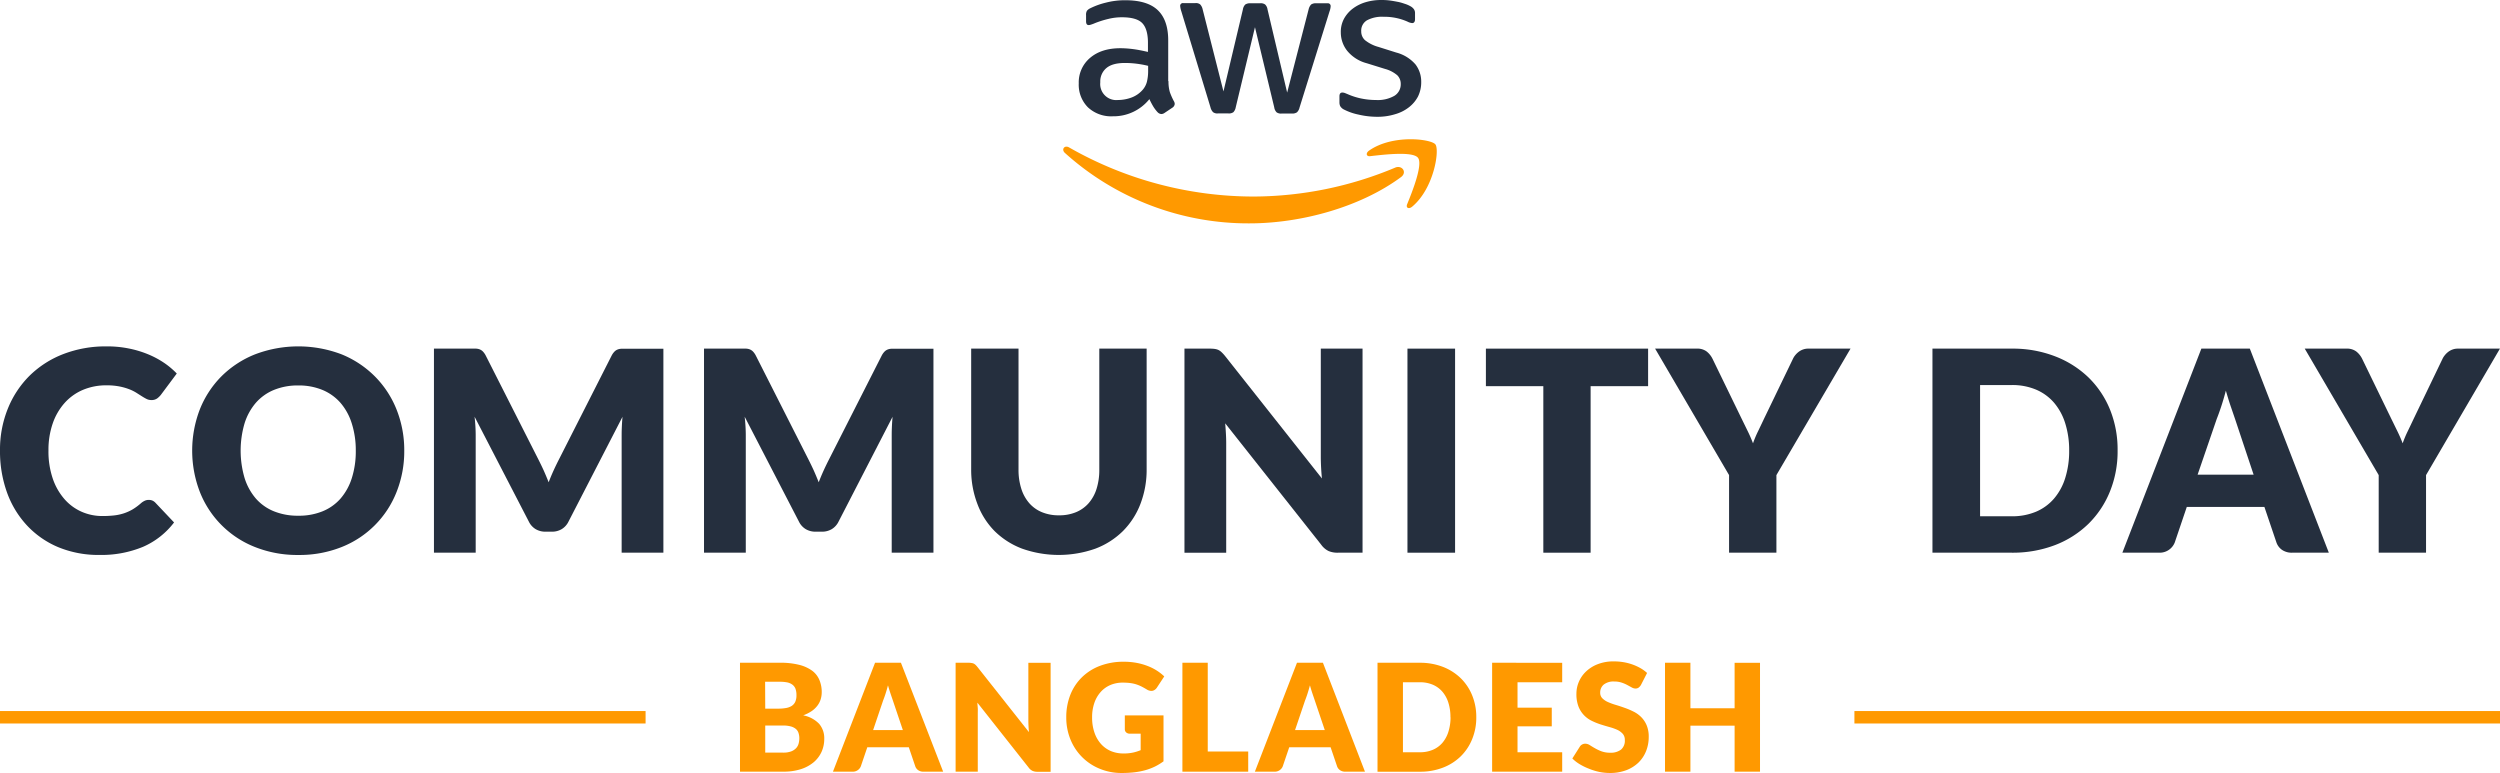 <svg xmlns="http://www.w3.org/2000/svg" viewBox="0 0 803.15 248.3"><defs><style>.cls-1{fill:#252f3e;}.cls-2{fill:#f90;}</style></defs><g id="Layer_2" data-name="Layer 2"><g id="Layer_1-2" data-name="Layer 1"><path class="cls-1" d="M47.83,160.6a3,3,0,0,1,1.09.2,3,3,0,0,1,1,.7l6,6.34a25.11,25.11,0,0,1-9.92,7.81A34.84,34.84,0,0,1,32,178.28a33.72,33.72,0,0,1-13.39-2.54,29.09,29.09,0,0,1-10-7A30.77,30.77,0,0,1,2.21,158.1,39,39,0,0,1,0,144.76a35.17,35.17,0,0,1,2.52-13.48,31.46,31.46,0,0,1,7-10.6,31.8,31.8,0,0,1,10.82-6.93,37.75,37.75,0,0,1,13.91-2.47,35,35,0,0,1,7,.65,33.09,33.09,0,0,1,6.1,1.8,28.67,28.67,0,0,1,5.22,2.74A25.44,25.44,0,0,1,56.79,120l-5.13,6.88A6.72,6.72,0,0,1,50.49,128a3.08,3.08,0,0,1-1.89.52,3.38,3.38,0,0,1-1.53-.36c-.48-.24-1-.54-1.53-.88l-1.78-1.13a13.58,13.58,0,0,0-2.29-1.12,18.54,18.54,0,0,0-3.11-.88,21.12,21.12,0,0,0-4.16-.36,19.12,19.12,0,0,0-7.56,1.46,16.53,16.53,0,0,0-5.87,4.19,19.36,19.36,0,0,0-3.83,6.59,26,26,0,0,0-1.37,8.69,27.1,27.1,0,0,0,1.37,9,19.61,19.61,0,0,0,3.74,6.59,15.75,15.75,0,0,0,5.51,4.08,16.48,16.48,0,0,0,6.75,1.39,33.47,33.47,0,0,0,3.78-.2,15.84,15.84,0,0,0,3.17-.7,14.69,14.69,0,0,0,2.79-1.28,18.77,18.77,0,0,0,2.68-2,5.13,5.13,0,0,1,1.17-.74A3,3,0,0,1,47.83,160.6Z"/><path class="cls-1" d="M129.87,144.76A35.33,35.33,0,0,1,127.42,158a31.31,31.31,0,0,1-17.64,17.73,36.53,36.53,0,0,1-13.93,2.56,36.67,36.67,0,0,1-13.95-2.56A31.31,31.31,0,0,1,64.19,158a36.95,36.95,0,0,1,0-26.46,31.62,31.62,0,0,1,6.93-10.62,32.11,32.11,0,0,1,10.78-7.07,39.09,39.09,0,0,1,27.88,0A32.24,32.24,0,0,1,120.51,121a31.72,31.72,0,0,1,6.91,10.62A35.24,35.24,0,0,1,129.87,144.76Zm-15.57,0A28.42,28.42,0,0,0,113,136a18.64,18.64,0,0,0-3.62-6.59,15.69,15.69,0,0,0-5.79-4.14,19.88,19.88,0,0,0-7.78-1.44A20.16,20.16,0,0,0,88,125.27a15.6,15.6,0,0,0-5.81,4.14A18.64,18.64,0,0,0,78.57,136a31.19,31.19,0,0,0,0,17.55,18.6,18.6,0,0,0,3.62,6.6A15.31,15.31,0,0,0,88,164.26a20.35,20.35,0,0,0,7.85,1.42,20.06,20.06,0,0,0,7.78-1.42,15.39,15.39,0,0,0,5.79-4.11,18.6,18.6,0,0,0,3.62-6.6A28.44,28.44,0,0,0,114.3,144.76Z"/><path class="cls-1" d="M174.67,151.14c.55,1.23,1.08,2.5,1.59,3.79.51-1.32,1.05-2.61,1.62-3.86s1.16-2.45,1.76-3.62l16.83-33.16a5.48,5.48,0,0,1,.92-1.32,3,3,0,0,1,1.06-.7,3.67,3.67,0,0,1,1.33-.23h13.34v65.52H199.71V139.85q0-2.74.27-5.94l-17.37,33.71a5.74,5.74,0,0,1-2.18,2.38,6.06,6.06,0,0,1-3.13.81h-2.07a6.06,6.06,0,0,1-3.13-.81,5.74,5.74,0,0,1-2.18-2.38l-17.46-33.75q.18,1.57.27,3.12c.06,1,.09,2,.09,2.86v37.71H139.41V112h13.34a3.67,3.67,0,0,1,1.33.23,3,3,0,0,1,1.06.7,5.48,5.48,0,0,1,.92,1.32l16.87,33.29C173.53,148.73,174.11,149.91,174.67,151.14Z"/><path class="cls-1" d="M261.43,151.14c.55,1.23,1.08,2.5,1.59,3.79.51-1.32,1.05-2.61,1.62-3.86s1.16-2.45,1.76-3.62l16.83-33.16a5.48,5.48,0,0,1,.92-1.32,3,3,0,0,1,1.06-.7,3.67,3.67,0,0,1,1.33-.23h13.34v65.52H286.47V139.85q0-2.74.27-5.94l-17.37,33.71a5.74,5.74,0,0,1-2.18,2.38,6.06,6.06,0,0,1-3.13.81H262a6.06,6.06,0,0,1-3.13-.81,5.74,5.74,0,0,1-2.18-2.38l-17.46-33.75q.18,1.57.27,3.12c.06,1,.09,2,.09,2.86v37.71H226.17V112h13.34a3.67,3.67,0,0,1,1.33.23,3,3,0,0,1,1.06.7,5.48,5.48,0,0,1,.92,1.32l16.87,33.29C260.29,148.73,260.87,149.91,261.43,151.14Z"/><path class="cls-1" d="M340.2,165.55a13.93,13.93,0,0,0,5.47-1,11,11,0,0,0,4.07-2.9,12.78,12.78,0,0,0,2.54-4.61,20,20,0,0,0,.88-6.19V112h15.21v38.83a30.43,30.43,0,0,1-2,11.07,24.92,24.92,0,0,1-5.6,8.69,25.3,25.3,0,0,1-8.87,5.67,35.27,35.27,0,0,1-23.53,0,25.3,25.3,0,0,1-8.87-5.67A24.59,24.59,0,0,1,314,161.9,30.64,30.64,0,0,1,312,150.83V112h15.21v38.79a19.92,19.92,0,0,0,.88,6.18,13,13,0,0,0,2.54,4.64,10.88,10.88,0,0,0,4.07,2.92A13.89,13.89,0,0,0,340.2,165.55Z"/><path class="cls-1" d="M390.19,112.09a4.45,4.45,0,0,1,1.22.33,4.18,4.18,0,0,1,1,.7,11.92,11.92,0,0,1,1.13,1.22l31.14,39.37c-.12-1.26-.21-2.48-.27-3.67s-.09-2.3-.09-3.35V112h13.41v65.56h-7.92a7.3,7.3,0,0,1-3-.54,6.35,6.35,0,0,1-2.34-2L393.61,136c.09,1.14.17,2.26.23,3.35s.09,2.13.09,3.09v35.14H380.52V112h8A12.83,12.83,0,0,1,390.19,112.09Z"/><path class="cls-1" d="M467.46,177.56h-15.3V112h15.3Z"/><path class="cls-1" d="M529.47,112v12.06H511v53.5H495.81v-53.5H477.36V112Z"/><path class="cls-1" d="M570.69,152.63v24.93H555.48V152.63L531.72,112h13.41a4.92,4.92,0,0,1,3.15.92,6.81,6.81,0,0,1,1.89,2.36l9.27,19.08,2.07,4.23c.63,1.29,1.18,2.57,1.66,3.83a35.36,35.36,0,0,1,1.62-3.87q.94-1.94,2-4.19L576,115.28a5.41,5.41,0,0,1,.74-1.17,6.38,6.38,0,0,1,1.08-1.06,5.16,5.16,0,0,1,1.39-.76A4.89,4.89,0,0,1,581,112h13.5Z"/><path class="cls-1" d="M680.3,144.76a34.23,34.23,0,0,1-2.45,13.11,30.62,30.62,0,0,1-6.9,10.4,31.56,31.56,0,0,1-10.74,6.84,38.06,38.06,0,0,1-13.92,2.45H620.82V112h25.47a37.65,37.65,0,0,1,13.92,2.47A31.86,31.86,0,0,1,671,121.31a30.4,30.4,0,0,1,6.9,10.37A34.22,34.22,0,0,1,680.3,144.76Zm-15.56,0a28.59,28.59,0,0,0-1.27-8.78,18.72,18.72,0,0,0-3.62-6.64,15.67,15.67,0,0,0-5.78-4.18,19.55,19.55,0,0,0-7.78-1.46H636.12v42.16h10.17a19.73,19.73,0,0,0,7.78-1.46,15.69,15.69,0,0,0,5.78-4.19,18.59,18.59,0,0,0,3.62-6.63A28.72,28.72,0,0,0,664.74,144.76Z"/><path class="cls-1" d="M748.16,177.56H736.37a5.49,5.49,0,0,1-3.26-.92,4.81,4.81,0,0,1-1.78-2.36l-3.87-11.43H702.53l-3.87,11.43a5.2,5.2,0,0,1-4.95,3.28H681.83L707.21,112h15.57ZM706,152.5H724l-6-18-1.37-4q-.78-2.31-1.55-5-.72,2.75-1.49,5.08t-1.44,4Z"/><path class="cls-1" d="M779.39,152.63v24.93H764.18V152.63L740.42,112h13.41a4.92,4.92,0,0,1,3.15.92,6.81,6.81,0,0,1,1.89,2.36l9.27,19.08,2.07,4.23c.63,1.29,1.19,2.57,1.67,3.83a35.36,35.36,0,0,1,1.62-3.87q.94-1.94,2-4.19l9.18-19.08a5.48,5.48,0,0,1,.75-1.17,6.38,6.38,0,0,1,1.08-1.06,5.16,5.16,0,0,1,1.39-.76,4.83,4.83,0,0,1,1.73-.29h13.5Z"/><path class="cls-2" d="M237.73,247.91v-35h12.86a24.3,24.3,0,0,1,6.17.68,12,12,0,0,1,4.16,1.89,7.14,7.14,0,0,1,2.33,3,10,10,0,0,1,.74,3.91,7.85,7.85,0,0,1-.34,2.27,6.57,6.57,0,0,1-1.06,2.05,7.88,7.88,0,0,1-1.84,1.74,12.32,12.32,0,0,1-2.72,1.36,9.63,9.63,0,0,1,5.12,2.72,7.09,7.09,0,0,1,1.65,4.84,10.11,10.11,0,0,1-.86,4.15,9.56,9.56,0,0,1-2.53,3.35,12.22,12.22,0,0,1-4.12,2.23,17.79,17.79,0,0,1-5.59.8Zm8.11-20.25h4.23a13.69,13.69,0,0,0,2.42-.2,5,5,0,0,0,1.84-.67,3.15,3.15,0,0,0,1.15-1.32,5,5,0,0,0,.39-2.11,6,6,0,0,0-.31-2.08,3,3,0,0,0-1-1.33,4.19,4.19,0,0,0-1.64-.72,11.65,11.65,0,0,0-2.37-.21h-4.75Zm0,5.42v8.71h5.71a7.2,7.2,0,0,0,2.63-.4,4.34,4.34,0,0,0,1.6-1.06,3.51,3.51,0,0,0,.79-1.47,6.56,6.56,0,0,0,.22-1.65,5.47,5.47,0,0,0-.26-1.73,2.84,2.84,0,0,0-.86-1.3,4.25,4.25,0,0,0-1.62-.81,9.49,9.49,0,0,0-2.54-.29Z"/><path class="cls-2" d="M303,247.91h-6.29a2.91,2.91,0,0,1-1.74-.49,2.54,2.54,0,0,1-.94-1.26l-2.07-6.1H278.63l-2.07,6.1a2.7,2.7,0,0,1-.93,1.21,2.73,2.73,0,0,1-1.71.54h-6.33l13.53-35h8.31ZM280.5,234.54h9.55L286.83,225c-.2-.61-.45-1.32-.73-2.15s-.55-1.72-.83-2.68c-.25,1-.52,1.88-.79,2.72s-.53,1.55-.77,2.16Z"/><path class="cls-2" d="M312.15,213a2.47,2.47,0,0,1,.65.18,2.41,2.41,0,0,1,.55.37,5.73,5.73,0,0,1,.6.65l16.61,21c-.06-.67-.11-1.32-.14-1.95s-.05-1.23-.05-1.79V212.94h7.15v35H333.3a3.8,3.8,0,0,1-1.59-.29,3.36,3.36,0,0,1-1.24-1.05L314,225.74c0,.61.09,1.2.12,1.78s0,1.14,0,1.65v18.74H307v-35h4.28A7.1,7.1,0,0,1,312.15,213Z"/><path class="cls-2" d="M361,242.06a13.84,13.84,0,0,0,3-.29,14.3,14.3,0,0,0,2.45-.77v-5.3h-3.46a1.69,1.69,0,0,1-1.2-.41,1.39,1.39,0,0,1-.43-1v-4.47h12.43v14.76a18.25,18.25,0,0,1-2.79,1.7,18.72,18.72,0,0,1-3.1,1.16,22.86,22.86,0,0,1-3.5.67,35.6,35.6,0,0,1-4,.22,18.18,18.18,0,0,1-7.1-1.36,17,17,0,0,1-9.4-9.41,18.45,18.45,0,0,1-1.35-7.11,19.44,19.44,0,0,1,1.29-7.19,16.15,16.15,0,0,1,3.71-5.65,16.75,16.75,0,0,1,5.83-3.7,21.1,21.1,0,0,1,7.65-1.32,22.27,22.27,0,0,1,4.1.36,19.85,19.85,0,0,1,3.54,1,16,16,0,0,1,5.36,3.35l-2.35,3.58a2.51,2.51,0,0,1-.8.79,1.83,1.83,0,0,1-1,.29,2.81,2.81,0,0,1-1.49-.48c-.64-.38-1.25-.72-1.81-1a12.79,12.79,0,0,0-1.74-.68,12.14,12.14,0,0,0-1.87-.38,18.52,18.52,0,0,0-2.21-.12,10,10,0,0,0-4.11.8,8.77,8.77,0,0,0-3.1,2.27,10.17,10.17,0,0,0-2,3.52,14,14,0,0,0-.7,4.57,14.77,14.77,0,0,0,.77,4.94,10.64,10.64,0,0,0,2.12,3.65,9.12,9.12,0,0,0,3.22,2.27A10.4,10.4,0,0,0,361,242.06Z"/><path class="cls-2" d="M388,241.43h13v6.48H379.86v-35H388Z"/><path class="cls-2" d="M438.51,247.91h-6.29a2.86,2.86,0,0,1-1.73-.49,2.51,2.51,0,0,1-.95-1.26l-2.07-6.1H414.18l-2.07,6.1a2.7,2.7,0,0,1-.93,1.21,2.73,2.73,0,0,1-1.71.54h-6.33l13.53-35H425Zm-22.46-13.37h9.55L422.38,225c-.2-.61-.45-1.32-.73-2.15s-.55-1.72-.82-2.68c-.26,1-.53,1.88-.8,2.72s-.53,1.55-.77,2.16Z"/><path class="cls-2" d="M474.27,230.42a18.16,18.16,0,0,1-1.31,7,16.23,16.23,0,0,1-3.68,5.55,16.62,16.62,0,0,1-5.72,3.64,20.09,20.09,0,0,1-7.43,1.31H442.54v-35h13.59a20.3,20.3,0,0,1,7.43,1.32,17,17,0,0,1,5.72,3.65,16.24,16.24,0,0,1,3.68,5.53A18.18,18.18,0,0,1,474.27,230.42Zm-8.3,0a15.16,15.16,0,0,0-.67-4.68,10.06,10.06,0,0,0-1.93-3.54,8.49,8.49,0,0,0-3.09-2.24,10.48,10.48,0,0,0-4.15-.78h-5.42v22.49h5.42a10.48,10.48,0,0,0,4.15-.78,8.35,8.35,0,0,0,3.09-2.23,10.06,10.06,0,0,0,1.93-3.54A15.24,15.24,0,0,0,466,230.42Z"/><path class="cls-2" d="M501.87,212.94v6.24H487.52v8.17h11v6h-11v8.32h14.35v6.24H479.36v-35Z"/><path class="cls-2" d="M527.17,220.05a3,3,0,0,1-.76.86,1.69,1.69,0,0,1-1,.29,2.43,2.43,0,0,1-1.19-.35l-1.44-.78a11.18,11.18,0,0,0-1.83-.78,7.4,7.4,0,0,0-2.35-.35,5.05,5.05,0,0,0-3.4,1,3.3,3.3,0,0,0-1.12,2.62,2.44,2.44,0,0,0,.68,1.76,5.79,5.79,0,0,0,1.76,1.2,19.77,19.77,0,0,0,2.5.92c.93.28,1.89.59,2.86.94a23.25,23.25,0,0,1,2.87,1.21,9.25,9.25,0,0,1,2.5,1.78A8.15,8.15,0,0,1,529,233a9.35,9.35,0,0,1,.67,3.73,12.17,12.17,0,0,1-.84,4.54,10.69,10.69,0,0,1-2.43,3.69,11.5,11.5,0,0,1-3.94,2.47,14.71,14.71,0,0,1-5.31.9,17.42,17.42,0,0,1-3.33-.34,18.91,18.91,0,0,1-3.27-1,19.12,19.12,0,0,1-3-1.45,12.23,12.23,0,0,1-2.42-1.87l2.4-3.79a1.92,1.92,0,0,1,.74-.7,2,2,0,0,1,1-.26,2.73,2.73,0,0,1,1.45.45c.49.31,1,.64,1.66,1a14,14,0,0,0,2.12,1,8.1,8.1,0,0,0,2.84.45,5.38,5.38,0,0,0,3.43-1,3.7,3.7,0,0,0,1.22-3.08,2.89,2.89,0,0,0-.67-2,5.37,5.37,0,0,0-1.76-1.28,16.36,16.36,0,0,0-2.49-.88c-.93-.26-1.88-.54-2.85-.85a21.4,21.4,0,0,1-2.86-1.16,8.62,8.62,0,0,1-2.48-1.8,8.4,8.4,0,0,1-1.77-2.78,11,11,0,0,1-.67-4.12,9.74,9.74,0,0,1,.79-3.84,9.9,9.9,0,0,1,2.33-3.33,11.27,11.27,0,0,1,3.77-2.34,13.79,13.79,0,0,1,5.11-.88,18.89,18.89,0,0,1,3.13.25,16.62,16.62,0,0,1,5.45,1.92,11.69,11.69,0,0,1,2.12,1.55Z"/><path class="cls-2" d="M565.42,247.91h-8.16V233.13h-14.2v14.78H534.9v-35h8.16v14.62h14.2V212.94h8.16Z"/><path class="cls-1" d="M375.39,26.06a12,12,0,0,0,.44,3.55,21.41,21.41,0,0,0,1.28,2.88,1.74,1.74,0,0,1,.28.92,1.58,1.58,0,0,1-.76,1.19l-2.51,1.68a1.92,1.92,0,0,1-1,.36,1.84,1.84,0,0,1-1.2-.56,11.68,11.68,0,0,1-1.43-1.88c-.4-.67-.8-1.43-1.24-2.35a14.76,14.76,0,0,1-11.74,5.51,10.93,10.93,0,0,1-8-2.88,10.26,10.26,0,0,1-2.95-7.66,10.28,10.28,0,0,1,3.63-8.22c2.44-2.08,5.67-3.11,9.78-3.11a33.2,33.2,0,0,1,4.23.31c1.48.2,3,.52,4.59.88V13.77c0-3-.64-5.15-1.88-6.39s-3.43-1.83-6.5-1.83a18.06,18.06,0,0,0-4.31.52,31.27,31.27,0,0,0-4.31,1.35,11.48,11.48,0,0,1-1.4.52,2.45,2.45,0,0,1-.64.12c-.56,0-.84-.4-.84-1.24V4.87a2.53,2.53,0,0,1,.28-1.4,3,3,0,0,1,1.12-.84,23.48,23.48,0,0,1,5-1.79,24.12,24.12,0,0,1,6.23-.76q7.11,0,10.45,3.23t3.31,9.82V26.06Zm-16.2,6.07a12.91,12.91,0,0,0,4.11-.72,8.89,8.89,0,0,0,3.79-2.55,6.35,6.35,0,0,0,1.36-2.56,14.27,14.27,0,0,0,.4-3.47V21.15a33.66,33.66,0,0,0-3.67-.68,30.1,30.1,0,0,0-3.75-.24c-2.68,0-4.63.52-5.95,1.6a5.57,5.57,0,0,0-2,4.59,5.16,5.16,0,0,0,5.67,5.71Zm32.05,4.31a2.23,2.23,0,0,1-1.52-.4,3.26,3.26,0,0,1-.84-1.56L379.51,3.63A7.07,7.07,0,0,1,379.15,2a.87.87,0,0,1,1-1H384a2.2,2.2,0,0,1,1.55.4,3.28,3.28,0,0,1,.8,1.55l6.7,26.42L399.3,3a2.81,2.81,0,0,1,.76-1.55,2.75,2.75,0,0,1,1.6-.4h3.19a2.36,2.36,0,0,1,1.59.4A2.69,2.69,0,0,1,407.2,3l6.31,26.74L420.41,3a3.44,3.44,0,0,1,.8-1.55,2.61,2.61,0,0,1,1.56-.4h3.71a.89.89,0,0,1,1,1,3.88,3.88,0,0,1-.08.63,5.69,5.69,0,0,1-.28,1L417.5,34.52a3.07,3.07,0,0,1-.84,1.56,2.55,2.55,0,0,1-1.51.4h-3.44a2.38,2.38,0,0,1-1.59-.4,2.84,2.84,0,0,1-.76-1.6L403.17,8.74,397,34.44a3.12,3.12,0,0,1-.76,1.6,2.48,2.48,0,0,1-1.6.4Zm51.28,1.08a26.3,26.3,0,0,1-6.14-.72,18.1,18.1,0,0,1-4.59-1.6,2.88,2.88,0,0,1-1.24-1.12,2.78,2.78,0,0,1-.24-1.11v-2c0-.84.32-1.24.92-1.24a2.27,2.27,0,0,1,.72.12c.24.08.6.24,1,.4a21.46,21.46,0,0,0,4.39,1.4,23.85,23.85,0,0,0,4.75.48,10.72,10.72,0,0,0,5.82-1.32A4.29,4.29,0,0,0,450,27a3.86,3.86,0,0,0-1.08-2.79,10.05,10.05,0,0,0-4-2.08l-5.79-1.8a12.07,12.07,0,0,1-6.38-4.07,9.47,9.47,0,0,1-2-5.78A8.84,8.84,0,0,1,431.79,6a10.25,10.25,0,0,1,2.87-3.28A12.92,12.92,0,0,1,438.81.68a17.41,17.41,0,0,1,5-.68,20.08,20.08,0,0,1,2.68.16c.91.12,1.75.28,2.59.44s1.56.4,2.27.64a8.73,8.73,0,0,1,1.68.72,3.34,3.34,0,0,1,1.2,1,2.16,2.16,0,0,1,.36,1.32V6.15c0,.83-.32,1.27-.92,1.27a4.16,4.16,0,0,1-1.52-.48,18.36,18.36,0,0,0-7.66-1.55,10.28,10.28,0,0,0-5.31,1.12,3.83,3.83,0,0,0-1.87,3.55,3.75,3.75,0,0,0,1.19,2.83,12,12,0,0,0,4.39,2.2l5.67,1.79a12.23,12.23,0,0,1,6.19,3.83,9.1,9.1,0,0,1,1.83,5.59,10.37,10.37,0,0,1-1,4.63,10.62,10.62,0,0,1-2.92,3.51,12.84,12.84,0,0,1-4.43,2.24A18.91,18.91,0,0,1,442.52,37.52Z"/><path class="cls-2" d="M450.07,56.91c-13.13,9.7-32.21,14.85-48.61,14.85a87.93,87.93,0,0,1-59.35-22.63c-1.24-1.12-.12-2.63,1.36-1.76a119.64,119.64,0,0,0,59.38,15.77,118.44,118.44,0,0,0,45.3-9.26C450.35,52.88,452.22,55.32,450.07,56.91Zm5.47-6.22c-1.68-2.16-11.1-1-15.37-.52-1.28.16-1.48-1-.32-1.8,7.5-5.27,19.84-3.75,21.27-2s-.4,14.12-7.42,20c-1.08.92-2.12.44-1.64-.76C453.66,61.7,457.21,52.8,455.54,50.69Z"/><rect class="cls-2" x="595.75" y="228.43" width="207.4" height="4"/><rect class="cls-2" y="228.43" width="207.4" height="4"/></g></g></svg>